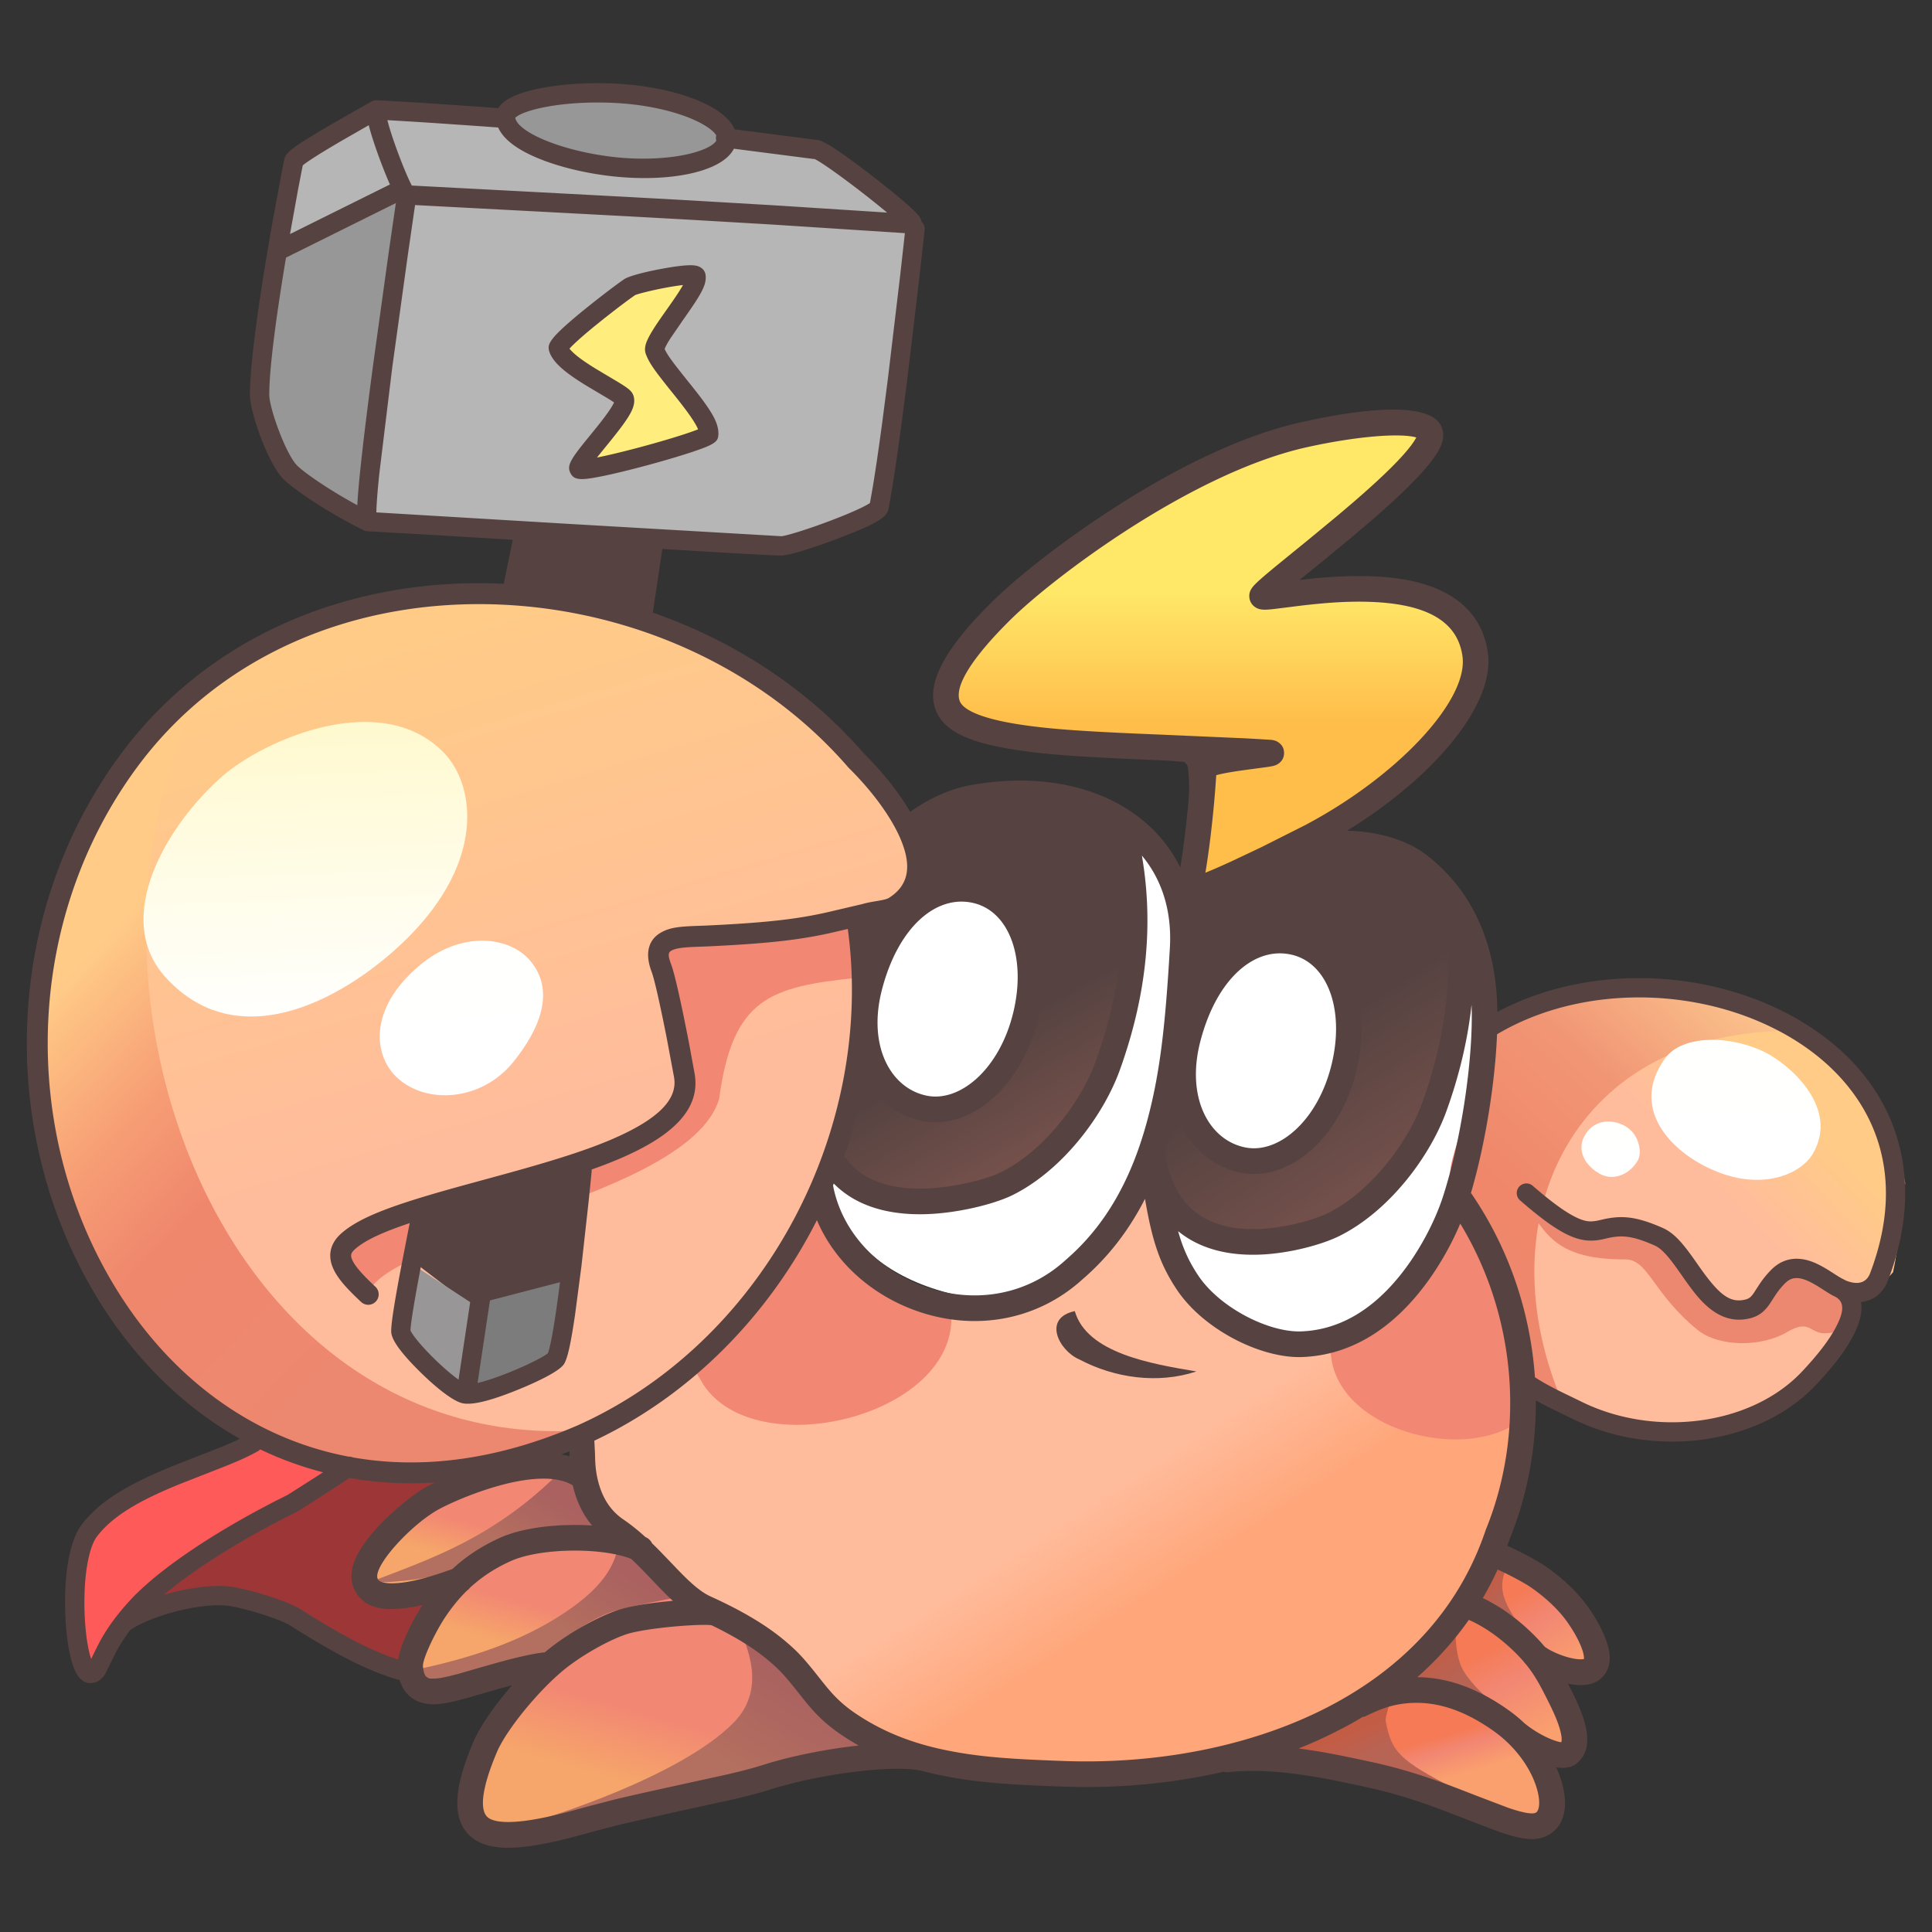 <svg xmlns="http://www.w3.org/2000/svg" viewBox="0 0 720 720" xmlns:v="https://vecta.io/nano"><rect x="0" y="0" width="720" height="720" fill="#333333" stroke="none"/><defs><linearGradient x1="12.538%" y1="33.472%" x2="55.335%" y2="77.329%" id="A"><stop stop-color="#ffbc9c" offset="0%"/><stop stop-color="#ffbc9c" offset="74.5%"/><stop stop-color="#ffa67a" offset="100%"/></linearGradient><linearGradient x1="50%" y1="36.897%" x2="34.953%" y2="68.15%" id="B"><stop stop-color="#f28773" offset="0%"/><stop stop-color="#f28773" offset="28%"/><stop stop-color="#f6a66a" offset="100%"/></linearGradient><linearGradient x1="50%" y1="36.714%" x2="34.064%" y2="68.287%" id="C"><stop stop-color="#f28773" offset="0%"/><stop stop-color="#f28773" offset="28%"/><stop stop-color="#f6a66a" offset="100%"/></linearGradient><linearGradient x1="50%" y1="34.835%" x2="32.553%" y2="70.651%" id="D"><stop stop-color="#f28773" offset="0%"/><stop stop-color="#f28773" offset="28%"/><stop stop-color="#f6a66a" offset="100%"/></linearGradient><linearGradient x1="50.001%" y1="43.102%" x2="64.449%" y2="65.834%" id="E"><stop stop-color="#f57a55" offset="0%"/><stop stop-color="#f28773" offset="39%"/><stop stop-color="#fa9f6e" offset="100%"/></linearGradient><linearGradient x1="49.998%" y1="31.061%" x2="83.938%" y2="86.223%" id="F"><stop stop-color="#f57a55" offset="0%"/><stop stop-color="#f28773" offset="39%"/><stop stop-color="#fa9f6e" offset="100%"/></linearGradient><linearGradient x1="50.001%" y1="25.705%" x2="91.897%" y2="92.675%" id="G"><stop stop-color="#f57a55" offset="0%"/><stop stop-color="#f28773" offset="39%"/><stop stop-color="#fa9f6e" offset="100%"/></linearGradient><linearGradient x1="50%" y1="0%" x2="50%" y2="100%" id="H"><stop stop-color="#ffe768" offset="0%"/><stop stop-color="#ffe768" offset="36.5%"/><stop stop-color="#ffbd4a" offset="65%"/></linearGradient><linearGradient x1="49.999%" y1="-0%" x2="92.179%" y2="89.414%" id="I"><stop stop-color="#564341" offset="0%"/><stop stop-color="#564341" offset="53%"/><stop stop-color="#845750" offset="100%"/></linearGradient><linearGradient x1="50%" y1="7.71231406e-05%" x2="92.991%" y2="90.272%" id="J"><stop stop-color="#564341" offset="0%"/><stop stop-color="#564341" offset="53%"/><stop stop-color="#845750" offset="100%"/></linearGradient><linearGradient x1="36.962%" y1="20.925%" x2="70.772%" y2="56.752%" id="K"><stop stop-color="#c35c45" offset="0%"/><stop stop-color="#b76455" offset="100%"/></linearGradient><linearGradient x1="23.854%" y1="25.57%" x2="64.122%" y2="75.941%" id="L"><stop stop-color="#c35c45" offset="0%"/><stop stop-color="#b76455" offset="100%"/></linearGradient><linearGradient x1="100%" y1="44.501%" x2="64.308%" y2="77.554%" id="M"><stop stop-color="#aa6160" offset="0%"/><stop stop-color="#b36f5f" offset="100%"/></linearGradient><linearGradient x1="23.845%" y1="42.201%" x2="42.026%" y2="63.459%" id="N"><stop stop-color="#c35c45" offset="0%"/><stop stop-color="#b76455" offset="100%"/></linearGradient><linearGradient x1="100%" y1="44.934%" x2="66.806%" y2="76.126%" id="O"><stop stop-color="#aa6160" offset="0%"/><stop stop-color="#b36f5f" offset="100%"/></linearGradient><linearGradient x1="100%" y1="45.606%" x2="68.278%" y2="73.043%" id="P"><stop stop-color="#aa6160" offset="0%"/><stop stop-color="#b36f5f" offset="100%"/></linearGradient><linearGradient x1="82.693%" y1="18.347%" x2="16.221%" y2="85.741%" id="Q"><stop stop-color="#ffcb87" offset="0%"/><stop stop-color="#ffcb87" offset="10.5%"/><stop stop-color="#ffbc9c" offset="37%"/></linearGradient><linearGradient x1="84.029%" y1="-0.002%" x2="11.495%" y2="94.854%" id="R"><stop stop-color="#fbc38c" offset="0%"/><stop stop-color="#f19675" offset="33.333%"/><stop stop-color="#f0876a" offset="66.667%"/><stop stop-color="#ed8870" offset="100%"/></linearGradient><linearGradient x1="49.998%" y1="0.001%" x2="49.998%" y2="99.994%" id="S"><stop stop-color="#fffffe" offset="0%"/><stop stop-color="#fff" offset="100%"/></linearGradient><linearGradient x1="49.998%" y1="-0.001%" x2="49.998%" y2="100.001%" id="T"><stop stop-color="#fffffe" offset="0%"/><stop stop-color="#fff" offset="100%"/></linearGradient><linearGradient x1="23.305%" y1="0.902%" x2="51.677%" y2="99.812%" id="U"><stop stop-color="#ffcb87" offset="0%"/><stop stop-color="#ffcb87" offset="19.5%"/><stop stop-color="#ffbc9c" offset="66.667%"/></linearGradient><linearGradient x1="24.853%" y1="22.651%" x2="65.363%" y2="79.345%" id="V"><stop stop-color="#ffcb87" offset="0%"/><stop stop-color="#f79e75" offset="29%"/><stop stop-color="#ef876d" offset="52%"/><stop stop-color="#ed8870" offset="100%"/></linearGradient><linearGradient x1="48.421%" y1="5.66%" x2="51.67%" y2="94.427%" id="W"><stop stop-color="#fffffe" offset="0%"/><stop stop-color="#fff" offset="100%"/></linearGradient><linearGradient x1="48.442%" y1="9.207%" x2="51.59%" y2="90.837%" id="X"><stop stop-color="#fff9ce" offset="0%"/><stop stop-color="#fff" offset="100%"/></linearGradient></defs><g transform="translate(10 31)"><path d="M82.049 507.609c-12.596 5.512-37.832 17.2-49.971 23.42l-9.979 11.375c-3.766 10.413-3.124 26.739-4.708 37.749l4.593 10.064 5.963-2.268s2.418-9.255 17.839-24.817l14.08-12.089 57.525-33.448-35.342-9.986z" fill="#ff5a5a"/><path d="M117.049 515.571c-21.294 18.074-49.722 27.537-69.72 47.244l-4.937 7.239c34.555-21.479 69.996 13.317 101.37 22.795 7.525 2.272.738-1.947 0-7.158-.301-2.12 1.101-5.781 4.205-10.978l.093-7.853-21.581-5.612 3.765-19.678 10.932-7.915c2.19-3.714 12.828-9.343 15.347-12.919l-23.195-5.517-16.278.353z" fill="#9d3737"/><path d="M557.609 511.71v-25.622l-1.157-19.923-4.742-18.913-4.537-12.76-6.926-11.508-5.53-10.155-5.187 12.704-9.414 15.635-7.343 9.207-9.454 7.61-17.635 9.636h-16.746l-16.003-7.559-14.185-7.91-10.194-12.996-3.102-9.908-5.671-33.593-2.42 6.967-8.711 16.266-10.267 14.59-14.131 12.578-11.368 6.097-15.375 4.16-11.337-.452-31.333-13.97-15.403-18.905-5.156-10.155-12.623 25.442-14.453 18.04-22.512 23.724-22.166 14.124-19.267 14.458c.824 8.415 3.456 14.38 7.897 17.891 11.295 8.932 18.574 24.409 29.051 32.148 13.382 9.883 25.792 14.579 37.852 22.144 11.38 7.138 14.059 20.314 24.031 25.835 37.348 20.684 71.979 23.261 80.878 21.894 10.599 2.057 25.012-.418 35.696-.312 7.408-1.642 25.071-3.281 34.269-7.158 14.579-6.144 37.927-14.38 51.912-23.471 16.58-10.781 27.311-26.817 31.356-31.609s8.032-14.043 10.971-19.281c3.358-6.563 5.041-13.221 7.377-20.19l3.059-14.798z" fill="url(#A)"/><path d="M252.209 485.118c19.608 29.453 92.356 12.058 92.356-24.835 0 0-20.705-4.564-29.634-13.341l-20-24.116c-11.005 21.539-42.722 46.183-46.018 56.865 0 0 2.119 3.349 3.296 5.427zm233.69-15c-1.382 29.86 45.638 43.805 68.205 29.92 1.301-28.049-2.253-57.884-19.396-80.472-5.544 6.266-6.092 19.779-20.409 32.729-13.746 12.434-28.399 17.824-28.399 17.824z" fill="#f28773"/><path d="M390.542 457.609c4.503 15.646 28.442 19.665 45.328 22.486-14.327 4.767-30.576 2.476-43.724-4.523-7.399-3.161-13.823-15.335-1.604-17.963z" fill="#564341"/><path d="M201.255 517.844c-3.32-5.484-50.156 3.518-71.59 29.645-10.393 11.096 4.124 16.872 14.697 15.3 31.312-8.001 26.984-26.961 73.004-21.8.552.082-8.056-9.813-16.111-23.145z" fill="url(#B)"/><path d="M223.889 546.45c-21.624-8.049-54.982.507-71.955 22.612-5.993 7.803-15.235 30.875-4.855 28.608 26.179-5.711 45.045-5.627 48.39-8.661 12.238-11.13 20.881-19.096 52.357-20.241-3.764-4.957-15.906-19.335-23.937-22.319z" fill="url(#C)"/><path d="M265.362 574.784c-22.658-8.446-46.549-3.805-64.671 12.643-39.547 35.92-34.137 57.944-34.137 57.944l4.105 7.066c10.82 4.247 57.466-9.128 70.369-12.837 24.585-7.066 50.883-9.632 75.276-17.383 0 .011-43.341-41.964-50.942-47.433z" fill="url(#D)"/><path d="M461.957 622.462c31.258 2.429 61.645 12.189 90.815 22.993l7.223 2.371 5.886-1.056c8.145-12.79-4.728-26.001-12.929-35.361-7.679-7.844-20.502-11.389-31.141-13.421-22.256-2.021-40.846 15.323-59.854 24.474z" fill="url(#E)"/><path d="M505.435 600.381c18.877-5.61 39.711.816 53.515 16.295 0 0 10.76 6.665 13.829 4.701 2.917-1.858-.526-14.857-2.134-17.913-9.643-18.344-17.295-29.592-36.234-34.985-9.44 10.502-18.517 22.265-28.976 31.903z" fill="url(#F)"/><path d="M538.298 567.791c26.69 8.406 19.337 17.848 43.723 23.501 1.529.35 1.675-6.494 1.675-8.044 0-7.398-20.576-24.633-31.762-31.85-4.537-2.922-15.712 15.744-13.636 16.394z" fill="url(#G)"/><path d="M438.23 265.107c1.369 8.725-1.383 33.806-1.383 33.806 74.519-19.337 176.2-128.413 25.757-107.426 15.861-22.755 48.242-35.006 60.4-61.132l-.661-3.181c-67.411 3.157-134.955 37.57-176.646 90.392l-3.305 9.674 4.485 11.158c30.7 9.283 64.055 6.612 95.971 9.116 0 0-5.496 15.004-4.618 17.592z" fill="url(#H)"/><path d="M423.919 385.739c-13.036 43.83 35.284 53.458 68.127 37.425 73.76-58.766 54.035-195.788-56.332-114.201-6.226 10.032-4.667 36.778-4.915 38.077l-6.88 38.699z" fill="url(#I)"/><path d="M298.692 395.1c2.821 20.478 42.235 24.616 62.789 15.612 48.07-16.062 62.537-109.468 43.369-137.29-1.746-2.54-25.683-5.987-35.442-6.929-27.215-2.635-59.536 22.718-73.525 58.58-3.683 9.446 1.423 21.48 2.391 31.245 1.339 13.573-.946 28.922.418 38.782z" fill="url(#J)"/><path d="M297.826 402.523s73.499 50.349 109.664-45.089c9.235-24.375 5.075-60.756 5.388-76.999 32.005 15.296 7.911 102.391 5.628 112.846-8.021 36.76-44.584 65.547-75.184 57.55-46.038-12.02-45.496-48.307-45.496-48.307zm125 17.743l6.337 2.37c19.78 14.911 48.216 9.654 67.543-3.461 28.093-22.932 30.676-53.756 41.441-85.48l1.954 2.145c4.322 32.775-3.525 66.379-15.1 96.953-25.591 51.516-93.244 47.18-102.175-12.527zm13.666-72.508c-4.88 11.424-6.609 25.861-3.173 37.89 8.197 18.673 30.716 20.275 43.791 5.528 37.506-39.644-7.487-106.682-40.617-43.418zm-62.992-.966c7.04-81.65-78.595-37.203-56.936 21.662 18.556 29.673 50.395 2.88 56.936-21.662z" fill="#fff"/><path d="M549.989 561.905c.777 5.025 4.359 9.834 4.359 9.834l-7.753-5.161-5.291-2.45 6.82-10.868 2.793 1.35s-1.554 3.222-.929 7.294z" fill="url(#K)"/><path d="M534.43 589.712c2.121 5.232 9.048 11.375 9.048 11.375l-17.44-5.471-8.647-.874 15.093-17.568c-.011.025-.239 7.124 1.946 12.538z" fill="url(#L)"/><path d="M192.391 646.739s50.552-15.164 70.897-35.633c13.909-13.992 2.511-31.626 4.724-30.631 13.743 6.211 17.977 15.417 26.152 25.424 3.748 4.586 19.966 15.31 19.966 15.31s-27.058 3.783-38.206 7.253c-19.905 6.191-83.533 18.277-83.533 18.277z" fill="url(#M)"/><path d="M506.386 610.271c2.153 11.514 4.898 14.661 26.192 25.576.747.382-12.547-4.141-33.141-9.337-6.96-1.748-27.698-5.159-27.698-5.159s14.998-6.007 18.857-8.555c4.746-3.124 17.126-8.449 17.126-8.449s-1.539 4.81-1.336 5.923z" fill="url(#N)"/><path d="M192.237 585.28c-2.491.771-11.469 1.702-20.207 4.433-3.97 1.245-10.062 2.984-14.533 4.215-2.05.556-7.689 1.222-9.549-.289-.572-.471-1.693-2.669-.977-2.828 24.344-5.278 39.187-11.995 50.023-18.617 18.562-11.356 21.912-20.296 23.438-26.928.644-2.816 7.392 3.599 9.74 6.064l12.22 12.916s-17.584 3.381-22.973 4.963c-12.041 3.506-23.736 14.993-27.182 16.07z" fill="url(#O)"/><path d="M128.378 558.419c22.571-8.655 44.963-16.176 69.024-39.569 1.597-1.553 6.245 2.168 6.924 3.718 3.23 7.475 9.152 15.7 5.267 15.295-23.787-2.527-38.421 7.137-49.003 15.028-7.615 5.666-34.31 6.324-32.212 5.527z" fill="url(#P)"/><path d="M554.879 456.995c1.269 7.002 1.269 26.8 3.872 28.289 45.243 25.889 111.614 23.592 123.936-34.321l6.73-.999 6.063-6.833c1.796-7.972 3.824-25.104 4.522-33.33l-3.653-16.142-7.001-14.463-18.026-20.689-20.068-11.676-21.281-6.384-25.559-2.404-19.886 1.577-22.836 5.625c-3.645 2.121-14 8.051-16.916 11.098-1.193 6.646-3.911 20.052-5.516 26.551-.717 4.471-.717 13.989-2.866 18.811l-.521 9.769 2.754 11.575c6.15 12.198 13.313 20.083 16.255 33.945z" fill="url(#Q)"/><path d="M573.071 493.478c-31.387-71.063 4.622-141.388 85.624-140.254-18.774-12.234-34.32-13.99-56.081-15.181l-11.039 1.646-7.954-.642c-13.377 3.76-30.833 7.573-40.97 17.823-.433 6.239-3.813 20.306-5.487 26.438-1.68 4.601-6.87 18.141-6.726 22.993l8.033 18.721c5.701 10.956 8.631 15.285 11.32 27.561l5.057 18.856 2.492 13.385c.006.008 15.731 8.651 15.731 8.651z" fill="url(#R)"/><path d="M600.408 401.352c1.593-2.879.461-9.396-4.239-12.376-5.32-3.374-12.869-2.842-16.026 4.058-2.452 5.358 1.087 10.74 6.214 13.492 5.146 2.761 11.217-.046 14.051-5.174z" fill="url(#S)"/><path d="M665.548 399.03c-4.276 7.208-16.931 12.701-32.391 7.794-17.95-5.703-37.196-23.478-22.533-43.515 6.446-8.814 24.418-8.507 37.126-2.165 9.307 4.646 27.92 20.796 17.798 37.886z" fill="url(#T)"/><path d="M557.609 415.217c8.089 14.411 12.896 23.137 38.198 23.137 8.46 0 10.264 12.813 26.796 26.238 8.084 6.567 23.993 6.396 33.353.861 5.572-3.297 7.595-1.996 9.304-1.038 3.909 2.19 4.658 1.379 9.792 1.038 0 0 6.134-8.411 3.743-14.286-7.416-4.726-13.732-8.591-22.932-8.35l-5.373 4.975-4.068 6.257-4.882 3.048-7.323-.64c-6.271-5.249-13.911-13.611-18.218-20.546-10.988-10.961-22.146-8.502-36.111-6.742-6.653-4.084-15.255-10.438-22.278-13.954z" fill="#ed8870"/><path d="M181.425 512.285c67.58-19.3 112.736-77.148 126.211-145.221l.143-13.569 2.523-10.262c-1.473-9.677-.694-24.183-1.448-33.837l7.835-3.287 6.712-1.441 5.514-3.842c3.232-8.432 2.792-7.892 2.156-16.744-54.136-108.848-228.882-132.727-297.267-26.216-71.084 100.713-7.834 275.912 128.72 259.542 0 .008 18.9-5.123 18.9-5.123z" fill="url(#U)"/><path d="M126.828 452.174c4.191-22.049 119.538-35.992 131.14-73.481 5.076-37.758 18.853-41.937 51.654-45.331l.16-19-5.132-4.58c-12.124 3.4-25.813 6.567-38.278 8.103-7.717.261-19.599.406-27.08 2.281l-2.719 11.048c3.71 7.657 7.534 35.255 7.534 35.255-.373 3.834-1.55 11.659-2.513 15.367-35.061 27.071-83.425 28.91-121.993 49.877l-2.21 6.631 9.437 13.829z" fill="#f28773"/><path d="M210.87 501.784C72.379 513.926 7.396 335.163 66.067 223.913c0 0-20.59 16.034-23.067 19.826C15.417 285.835.606 317.363 5.163 374.432l7.689 39.672 13.138 26.816c21.859 55.114 89.743 90.24 147.752 73.256l14.111-2.692 23.016-9.7z" fill="url(#V)"/><path d="M187.681 327.135c8.957 10.791 4.189 24.459-6.321 37.557-11.811 14.721-32.604 16.148-43.573 5.724-8.363-7.95-10.754-25.059 8.169-41.297 15.994-13.724 34.175-11.084 41.725-1.983z" fill="url(#W)"/><path d="M155.381 249.484c11.575 11.907 15.685 39.966-13.423 69.002-21.139 21.086-62.068 45.58-90.162 14.825-20.429-22.36.742-57.143 20.867-74.859 15.564-13.706 59.287-33.066 82.718-8.968z" fill="url(#X)"/><path fill="#564341" d="M143.478 438.717l24.708 18.892 33.582-8.18 4.753-43.994-59.554 17.152z"/><path fill="#7d7c7d" d="M169.356 454.475l-6.313 33.568 35.043-13.558 5.175-28.833z"/><path fill="#989697" d="M168.478 456.405l-24.717-16.187-4.631 25.481 23.19 23.432z"/><path fill="#564341" d="M185.066 167.391l-4.631 22.64L227.995 200l5.7-29.214z"/><path fill="#b6b6b6" d="M127.174 162.266l153.961 8.386 34.387-13.125 14.913-103.462L295.432 25.1l-32.095-3.62-8.433 7.06-12.177 3.548-12.733-.323-11.362.057-10.035-1.548-8.325-1.771-6.911-2.143-5.526-3.534-5.814-3.699-3.08-5.699-48.737-3.648 10.02 31.216z"/><path fill="#ffed7e" d="M224.383 74.995l-25.47 22.301 23.783 19.11-15.519 25.985 46.084-12.019-18.405-26.846-3.126-6.404 15.596-23.119-8.356-2.265z"/><path fill="#b6b6b6" d="M128.63 8.696L99.837 26.702 94.565 60.87l43.478-22.126z"/><path d="M140.217 42.391l-15.072 120.652-27.894-18.44-11.383-21.995 6.733-58.541zm38.044-29.225l9.389 10.015 25.946 8.036 25.19.305c7.998-2.27 15.246-2.674 21.046-8.908l1.038-4.887C248.65 6.591 228.85 6.308 213.135 5.435L187.83 6.946l-9.569 6.22z" fill="#979797"/><path d="M222.774.387c20.163 1.589 37.444 8.28 40.996 16.809l31.125 4.01c.359.046.698.144 1.012.285 3.429 1.321 11.244 6.89 21.041 14.546 4.635 3.623 8.799 7.044 11.619 9.564 1.581 1.413 2.742 2.541 3.477 3.403.622.728 1.021 1.322 1.265 2.122a4.42 4.42 0 0 1 .123.512 3.6 3.6 0 0 1 1.155 3.048l-.034.324-.104.94-.39 3.564-1.419 12.715-4.584 38.59-2.139 16.537c-1.865 13.899-3.499 24.619-4.848 31.478-.662 3.401-6.421 6.158-18.954 10.913l-.847.32-.564.21c-8.874 3.311-16.857 5.753-19.504 5.753-2.993 0-14.313-.625-44.374-2.448l-3.537 23.726c30.5 10.602 58.005 28.591 78.771 52.618l-.093-.109.583.579c6.368 6.374 12.354 13.796 16.638 21.141 7.293-5.124 14.959-8.592 22.72-9.975 35.677-6.362 65.766 5.921 77.94 30.749.945-5.671 1.848-12.631 2.582-19.736l.081-.791.081-.792.079-.793.165-1.747c.437-4.658.437-8.869-.171-13.553-.062-.474-.488-1.136-1.279-1.987a57.56 57.56 0 0 1-2.885-.192l-.264-.024c-1.2-.108-2.437-.225-4.61-.313l-.777-.031c-25.468-1.031-38.655-1.811-49.938-3.285l-.822-.109-.409-.055-.813-.113-2.016-.294c-17.031-2.571-26.937-6.745-30.061-14.689-2.667-6.758-.109-14.521 5.947-23.296 3.92-5.678 8.639-10.928 14.746-16.989 9.94-9.876 28.098-24.027 46.988-36.072 24.001-15.306 47.518-26.391 68.087-31.028 26.55-5.989 48.283-7.153 52.45 1.203 2.395 4.803-.398 9.948-6.906 17.246-4.5 5.051-10.955 11.13-19.305 18.347l-6.045 5.149-11.58 9.561-4.024 3.274-.272.221-.275.222-.137.112-.729.593-3.314 2.697-.123.099.788-.091c8.933-1.023 16.68-1.521 24.234-1.353l1.029.027c11.073.337 20.435 2.164 27.82 5.939 9.197 4.7 14.945 12.292 16.333 22.765 2.582 19.504-20.491 46.455-52.475 66.141 11.258.271 22.204 3.26 29.89 9.281 6.141 4.812 11.098 10.373 14.981 16.565.182.244.345.505.479.78 2.31 3.805 4.223 7.839 5.762 12.079 3.174 8.734 4.584 17.66 4.854 27.065l.039 1.773c32.281-17.244 75.459-16.622 108.427.811 37.564 19.859 53.451 56.472 37.18 99.151-1.926 5.059-5.67 7.671-10.086 8.151.07.438.118.884.143 1.341.182 3.46-.965 7.259-3.166 11.422-3.124 5.909-7.983 11.986-13.846 18.184-21.296 22.522-60.64 27.371-90.443 12.679l-2.795-1.361-.404-.196-.241-.115-.241-.118-.238-.115-2.961-1.431c-2.675-1.305-4.963-2.478-7.01-3.622.129 17.309-2.972 34.486-9.239 50.389l-.435 1.089-.283.833-.665 1.874c4.122 1.784 10.787 5.275 13.98 7.452 5.824 3.967 11.527 9.13 15.536 14.559 2.364 3.201 4.814 7.233 6.446 11.004 2.672 6.173 3.216 11.389-.042 15.345-2.916 3.544-7.624 4.178-13.299 3.013 3.222 6.299 4.87 9.983 6.042 13.953 2.052 6.956 1.511 12.573-3.23 16.069-1.78 1.308-4.307 1.613-7.214 1.156 4.943 10.844 4.663 21.476-3.401 25.479-4.326 2.158-9.48 1.442-17.695-1.4-1.509-.522-5.487-2.051-9.822-3.726l-.443-.171-.889-.345-1.612-.623-.236-.093-.471-.18-10.119-3.872c-9.174-3.342-17.552-5.867-26.214-7.73l-5.12-1.103-5.835-1.206c-9.488-1.888-17.676-3.084-25.448-3.524-5.375-.303-10.313-.216-14.785.3-.662.079-1.309.014-1.909-.163-18.966 4.377-39.134 6.251-59.339 5.558-20.788-.715-31.945-1.563-43.747-3.788-3.202-.603-6.298-1.299-9.303-2.099a5.25 5.25 0 0 1-.46-.079c-10.495-2.323-38.195 1.364-55.776 6.95-3.887 1.237-8.507 2.455-14.327 3.81l-20.136 4.408-1.111.244-.318.07-1.591.351-.636.14-.653.146-17.499 3.99-8.836 2.29-3.775 1.038-4.213 1.134c-3.83 1.004-7.195 1.804-10.42 2.452-12.721 2.55-21.8 2.489-27.567-1.818-4.685-3.499-6.366-9.11-5.667-16.139.546-5.491 2.534-12.009 5.825-19.756 2.492-5.853 7.966-13.656 14.161-20.833l.262-.303-.258.067-3.65.99-5.722 1.636-.908.264-.363.107-6.641 1.919-.118.031a.7.7 0 0 0-.057.017l-.447.112-.158.042-.484.123-.998.255-.568.143-.786.191c-5.441 1.305-9.17 1.636-12.745.533-3.973-1.226-6.689-4.113-8.01-8.415a33.96 33.96 0 0 1-3.789-1.083c-10.929-3.754-21.001-9.158-36.972-19.178-4.287-2.688-17.977-6.742-23.221-7.376-10.21-1.243-28.613 3.704-36.41 9.066-1.993 2.643-3.635 5.202-5.038 7.766-.192.351-.431.816-.7 1.35l-.206.412-.778 1.58-.231.474-.231.477-2.117 4.228c-1.278 2.073-2.902 3.328-5.223 3.448-2.428.126-4.184-1.302-5.468-3.521-.845-1.462-1.549-3.403-2.146-5.783-1.093-4.352-1.817-10.193-2.048-16.403-.536-14.383 1.461-27.326 6.177-33.423 6.715-8.681 17.109-14.902 33.484-21.582l18.763-7.379c2.564-1.052 4.747-2.012 6.642-2.932-21.465-12.079-39.756-30.3-53.471-53.021-36.652-60.723-35.015-141.855 8.505-201.357 31.237-42.71 81.717-65.357 137.2-64.457a195.6 195.6 0 0 1 6.09.194l3.356-16.394-32.747-1.979-1.063-.063-20.331-1.139a3.71 3.71 0 0 1-1.826-.579c-12.066-5.947-25.39-14.741-29.502-18.866-5.585-5.588-12.459-24.579-12.459-31.446 0-10.407 2.577-30.075 6.785-54.995l.528-3.098.154-.894.077-.448.156-.897.314-1.797.158-.898.158-.896.059-.335.119-.67 3.658-19.701.071-.355.622-2.931.04-.158c.018-.07.034-.127.048-.169.765-2.418 4.609-4.957 15.434-11.354l1.536-.904 10.623-6.094 3.499-1.96.982-.546.351-.194a3.58 3.58 0 0 1 2.005-.438l.035-.001a4.27 4.27 0 0 1 .246-.001l.077.003.048.002 14.172.83 6.57.423 18.117 1.245 5.676.41.223.016c.944-1.542 2.572-2.832 4.687-3.922 2.721-1.402 6.469-2.568 10.981-3.463 9.02-1.788 20.511-2.382 31.41-1.525zm17.551 574.855l-.447.042-.224.022-.499.051-.25.025-.5.053-1.253.137-1.002.118c-4.002.477-7.92 1.1-10.968 1.849-6.008 1.479-16.968 7.393-24.217 13.1-9.374 7.376-22.058 22.578-25.767 31.29-5.784 13.611-6.614 21.964-3.235 24.486 2.789 2.085 9.871 2.13 19.974.104 3.018-.603 6.211-1.364 9.874-2.323l4.114-1.108 3.776-1.038 9.069-2.351c3.654-.901 10.323-2.405 17.3-3.948l1.104-.244 1.106-.244.553-.123 1.106-.241 2.375-.522.589-.129 17.933-3.925c5.595-1.302 9.991-2.461 13.599-3.608 10.3-3.274 23.574-5.915 35.563-7.211-2.31-1.302-4.57-2.705-6.791-4.22a58.78 58.78 0 0 1-4.646-3.507c-3.754-3.142-6.289-5.954-10.268-10.996-3.869-4.902-5.984-7.461-8.395-9.812l-.244-.233-.244-.236c-.902-.856-1.862-1.7-2.981-2.646-5.23-4.411-11.998-8.687-21.158-13.131l.042.011c-1.204-.379-7.781-.18-14.991.508zm276.222 28.378c-6.427.238-11.103 1.768-17.395 4.84-.44.216-.9.356-1.36.429a155.76 155.76 0 0 1-11.008 6.01l-.973.48a169.69 169.69 0 0 1-11.861 5.23c5.033.648 10.307 1.546 16.013 2.682l5.961 1.232 2.12.455.538.118 2.448.527.028.006c9.135 1.964 17.92 4.613 27.478 8.095 2.041.744 6.306 2.391 10.68 4.085l1.576.609.656.255.437.168 10.097 3.841c5.829 2.017 9.118 2.472 10.318 1.874 1.461-.727 1.994-4.537.05-10.241-1.865-5.466-5.507-11.08-10.374-15.788l.05.042-.09-.076c-.118-.104-.233-.213-.336-.325a45.2 45.2 0 0 0-4.61-3.813c-10.975-7.898-21.046-11.08-30.445-10.735zm-99.839-187.837c-5.866 11.479-13.363 21.316-22.807 29.562l-.488.421-.437.398c-17.544 15.637-41.369 19.074-63.054 10.757l-.662-.258c-15.977-6.316-28.569-18.221-34.813-32.923-18.006 35.409-46.818 65.092-82.958 82.165l.263 5.045c.03 4.088.371 7.407 1.446 11.139 1.601 5.555 4.508 10.031 9.079 13.145 2.815 1.919 5.463 4.043 8.239 6.568l.234.109c1.026.483 1.8 1.285 2.259 2.233a158.1 158.1 0 0 1 2.947 2.926l2.582 2.677.233.241.193.202.193.202.192.199 2.681 2.803.018.02-.019-.02.413.429c2.057 2.13 3.604 3.656 5.096 5.006 2.709 2.449 5.037 4.102 7.241 5.101 12.218 5.547 21.051 10.912 27.813 16.613 5.016 4.231 7.271 6.793 13.204 14.312 3.606 4.568 5.765 6.958 8.902 9.587 1.203 1.007 2.49 1.981 3.892 2.938 10.534 7.18 22.134 11.65 36.05 14.276 11.185 2.107 21.983 2.926 42.305 3.628 33.745 1.156 67.316-5.151 94.677-18.501 30.383-14.823 51.97-37.581 62.053-67.594l.048-.14.056-.135c14.538-35.83 11.642-78.947-9.587-113.918-3.603 8.563-8.936 17.904-15.433 25.855-11.81 14.455-26.334 23.229-43.466 23.872-15.29.572-36.773-10.193-46.705-25.084-6.185-9.29-9.132-17.677-11.88-33.858zM537.382 572.68l-.188.269c-5.44 7.699-11.799 14.736-18.999 21.086 10.96.065 22.44 3.967 34.376 12.559a53.09 53.09 0 0 1 5.541 4.602c3.042 2.494 6.766 4.694 10.074 6.018 1.478.592 2.765.96 3.687 1.083l-.039-.006.014-.034c.261-.777.191-2.298-.513-4.792l-.101-.348c-1.04-3.521-2.717-7.158-6.242-13.967-2.024-3.925-3.939-7.026-6.424-10.05-.331-.337-.62-.676-.858-1.013-1.368-1.577-2.913-3.157-4.73-4.848-4.809-4.464-10.265-8.252-15.598-10.558zm-356.99-21.93c-6.111 2.747-11.056 6.08-15.232 9.941-.308.41-.684.772-1.118 1.066-3.002 2.94-5.598 6.167-7.952 9.66-1.078 1.594-2.229 3.535-3.325 5.564l-.435.814-.1.191-.198.379-.196.379c-2.434 4.756-4.37 9.576-4.207 11.265.29 3.013.962 3.979 2.112 4.335 1.44.443 3.844.23 7.701-.696l2.204-.55 1.098-.283c.332-.084 2.829-.814 5.698-1.647l.32-.093.647-.188.332-.095.333-.098.333-.095.719-.208 5.241-1.498 4.287-1.156c6.04-1.58 10.842-2.604 14.389-2.96.682-.581 1.354-1.131 2.014-1.653 8.236-6.484 20.364-13.027 27.842-14.868 4.954-1.218 11.622-2.13 17.875-2.654-1.674-1.535-3.387-3.241-5.638-5.581l.018.02-2.52-2.637-.183-.191-.278-.289-.38-.398-2.657-2.752c-1.366-1.392-2.656-2.66-3.898-3.827-11.31-4.416-34.041-4.043-44.847.805zm-60.211-30.942l-.04.028c-1.848 1.277-4.579 3.072-8.072 5.325l-.437.281-7.459 4.759-2.457 1.552-.689.432-.245.154-.156.098-.165.081c-18.8 9.265-37.205 20.552-49.313 30.78 8.532-2.483 17.889-3.841 24.653-3.016 6.202.749 20.861 5.09 26.175 8.423 15.536 9.745 25.218 14.941 35.487 18.468l.874.314c1.038-5.808 5.073-14.116 9.135-20.367-.971.227-1.927.429-2.868.606-10.24 1.944-17.819 1.091-21.692-4.809-4.55-6.925-.81-15.379 7.71-24.671 5.835-6.366 14.07-12.966 19.014-15.539a88.54 88.54 0 0 1 2.392-1.201c-10.897.693-21.535.115-31.846-1.698zm427.934 34.124l-.174.387c-1.621 3.516-3.401 6.928-5.336 10.23 5.939 2.792 11.737 6.911 16.877 11.683 2.383 2.214 4.38 4.296 6.141 6.397a4.6 4.6 0 0 0 .269.21 16.2 16.2 0 0 0 1.867 1.153c1.677.903 3.74 1.765 5.768 2.388 2.128.654 4.077 1.002 5.529.993.608-.003 1.068-.07 1.346-.163l-.109.031.003-.039c.008-.137.011-.365-.017-.704l-.017-.177c-.121-1.148-.575-2.668-1.335-4.422-1.307-3.022-3.398-6.465-5.361-9.124-3.303-4.47-8.229-8.931-13.229-12.334-2.636-1.796-8.715-4.972-12.222-6.509zM86.968 509.146l-.042.042a3.53 3.53 0 0 1-.831.643c-2.842 1.605-6.227 3.173-10.602 4.969-1.38.567-4.952 1.961-8.67 3.412l-.406.16-.773.3-8.93 3.513c-15.279 6.234-24.788 11.925-30.51 19.324-3.362 4.346-5.153 15.957-4.676 28.745.214 5.743.878 11.1 1.837 14.918.174.696.355 1.324.538 1.88l.067.202.068-.14 1.345-2.775.205-.421 1.587-3.114c2.745-5.017 6.293-9.994 11.256-15.379 11.523-12.494 34.425-27.258 58.132-39.009l.66-.328-.11.053.022-.011.066-.042.684-.429 2.443-1.543 7.412-4.728.433-.278 2.201-1.425c-3.563-.917-7.082-1.989-10.553-3.21-4.385-1.546-8.672-3.325-12.851-5.328zm90.024 13.243c-8.371 2.219-17.266 5.836-22.941 8.796-10.543 5.491-25.922 22.267-23.153 26.481.951 1.448 5.255 1.93 11.926.665 2.622-.497 5.441-1.221 8.405-2.127a130.64 130.64 0 0 0 5.386-1.782l2.01-.721c4.885-4.531 10.685-8.451 17.855-11.675 8.446-3.788 21.935-5.334 34.171-4.517-3.082-3.656-5.253-7.974-6.636-12.772a47.43 47.43 0 0 1-.579-2.205c-.023-.014-.047-.025-.07-.042-5.463-3.3-14.788-3.173-26.375-.101zM40.718 255.431C-.902 312.333-2.47 390.065 32.594 448.156c16.983 28.137 41.243 48.908 69.808 58.967a119.95 119.95 0 0 0 17.549 4.725c.514-.02 1.029.076 1.506.275 25.761 4.545 53.798.892 83.011-11.591l1.075-.466 2.068-.948c67.421-31.526 108.486-109.19 98.338-183.934l-4.921 1.156c-12.96 3.044-25.786 4.332-47.041 5.345l-1.582.065-.781.028-.467.014-.255.008c-6.234.208-8.853.519-10.574 1.411-1.295.671-1.551 1.672-.211 5.185 1.292 3.392 3.73 14.464 5.947 25.721l.279 1.423.069.356.255 1.313.126.657.25 1.308 1.816 9.921c1.988 11.305-5.397 20.373-20.172 28.055-5.216 2.713-11.063 5.18-18.189 7.691a3.66 3.66 0 0 1-.004.651l-.02.205-.057.595-.22 2.247-.812 8.022-2.704 24.349-2.374 18.061c-1.528 10.37-2.736 16.232-4.142 18.409-1.541 2.391-8.631 6.083-17.434 9.644-9.745 3.939-17.233 5.96-20.95 4.77-3.544-1.139-9.366-5.729-15.342-11.641-6.296-6.232-10.427-11.448-10.634-14.643-.163-2.514 1.015-10.014 3.254-22.02l.52-2.767 2.57-13.182.547-2.724c-10.247 3.426-16.525 6.375-20.224 9.559-1.755 1.51-1.971 2.452-1.172 4.214 1.048 2.315 3.681 5.337 8.591 9.927a3.9 3.9 0 0 1 .189 5.505 3.89 3.89 0 0 1-5.5.188c-5.642-5.272-8.761-8.852-10.369-12.404-2.237-4.938-1.17-9.59 3.188-13.339 6.955-5.985 19.207-10.496 43.57-17.244l18.715-5.126c21.847-6.041 35.144-10.519 45.415-15.858 12.104-6.293 17.338-12.719 16.094-19.792l-2.658-14.245-.246-1.251-.063-.317-.126-.637c-2.047-10.275-4.212-20.084-5.254-22.82-2.636-6.913-1.284-12.191 3.904-14.882 3.198-1.655 6.299-2.026 13.894-2.278l.409-.014.297-.008.758-.028 1.51-.062c20.805-.99 33.262-2.239 45.627-5.146l5.855-1.375.017-.003 4.674-1.094.894-.21.146-.034.499-.118c.031-.006.059-.014.087-.02 1.276-.384 2.801-.69 4.711-1.01l.365-.059c2.767-.46 3.9-.732 4.705-1.17l-.084.042.266-.163c7.439-4.756 8.476-12.045 4.116-22.141l-.213-.483c-3.774-8.483-11.084-17.976-18.893-25.667l-.112-.11-.104-.118c-32.653-37.778-82.891-60.023-134.663-60.863-53.064-.861-101.122 20.7-130.794 61.269zm161.483 254.45l-.48.191-2.474.946c1.015.18 2.001.404 2.957.673l-.01-1.358a13.73 13.73 0 0 1 .007-.452zm346.487-155.887l-.779.457c-.746 18.252-4.433 41.195-9.741 59.169a5.05 5.05 0 0 1 .381.488c14.056 20.656 21.826 44.357 23.477 68.158 3.011 1.953 6.441 3.807 10.495 5.786l3.267 1.577.611.297 3.028 1.473c27.105 13.361 63.029 8.936 82.037-11.167 5.445-5.76 9.971-11.417 12.713-16.602 3.317-6.279 3.135-9.775-.552-11.529-.822-.39-1.677-.889-2.857-1.636l-1.458-.932-.205-.132-1.262-.8c-3.468-2.16-5.941-3.218-8.098-3.294-1.652-.059-3.067.497-4.5 1.928-1.262 1.265-2.282 2.511-3.269 3.942a4.21 4.21 0 0 0-.132.191l-.16.238-.704 1.077-.328.508-1.04 1.602c-2.061 3.036-4.15 4.717-7.599 5.539-5.456 1.296-10.374-.115-14.872-3.737-3.196-2.573-5.689-5.623-9.727-11.366l-1.307-1.863-1.276-1.804c-3.508-4.896-5.883-7.393-8.173-8.401-8.386-3.676-12.231-3.967-17.872-2.666l-.463.109-.477.109-.993.216c-8.131 1.672-15.107-1.358-30.364-14.579-1.5-1.302-1.663-3.577-.362-5.078s3.572-1.667 5.075-.365c7.666 6.644 13.069 10.438 17.006 12.146 2.84 1.235 4.582 1.361 7.195.822l.844-.182.449-.104.471-.109c7.111-1.641 12.533-1.229 22.378 3.086 3.867 1.698 6.892 4.879 11.134 10.797l1.318 1.863 1.189 1.698.081.115a.7.7 0 0 0 .034.048c7.254 10.323 11.322 13.6 17.045 12.239 1.489-.354 2.179-.912 3.311-2.579.196-.289 1.786-2.783 2.397-3.67a34.93 34.93 0 0 1 4.099-4.933c2.849-2.851 6.205-4.164 9.847-4.035 3.754.135 7.181 1.599 11.639 4.377l2.967 1.891c.959.603 1.609.982 2.109 1.221.395.188.777.39 1.138.6 4.36 1.782 7.669.985 9.068-2.685 7.742-20.308 7.73-38.846.796-54.828-6.356-14.649-18.467-26.854-34.617-35.392-31.85-16.84-74.054-16.939-104.415.699zm-345.602 53.333l-.284.093c-6.073 1.939-12.995 3.959-21.044 6.187l-3.609.99c.127.466.162.968.085 1.479l-10.26 68.321a40.03 40.03 0 0 0 1.407-.356c3.013-.811 6.745-2.113 10.653-3.692 3.662-1.481 7.268-3.126 10.067-4.582 1.358-.707 2.479-1.347 3.283-1.871.364-.236.646-.438.831-.592l-.024.02.007-.017c.212-.53.637-2.065 1.09-4.223l.05-.244c.568-2.752 1.188-6.431 1.849-10.92.748-5.073 1.535-11.094 2.349-17.867l2.691-24.231.809-7.988.05-.505zm-32.205 9.256l-7.836 2.146-12.606 3.634a3.6 3.6 0 0 1-.072.842l-.083.404-.236 1.159-.843 4.183-2.557 13.111-.516 2.747c-1.93 10.351-3.129 17.884-3.153 19.958v.076l.018.039c.059.132.146.3.259.497l.071.121c.404.682 1.022 1.554 1.818 2.562 1.616 2.04 3.865 4.506 6.355 6.97 3.405 3.37 6.844 6.313 9.386 8.12l9.996-66.568zm367.527-73.111l-.02.171c-1.38 12.519-4.38 25.676-9.354 39.464-6.157 17.045-21.408 37.309-39.849 46.495-6.483 3.227-18.43 6.479-29.349 6.944-12.169.519-22.768-2.16-30.79-8.734 1.862 6.655 4.141 11.493 7.492 16.523 8.07 12.101 26.396 21.285 38.394 20.836 14.064-.527 26.214-7.867 36.426-20.367 7.495-9.172 13.355-20.555 16.333-29.668 6.802-20.819 11.308-51.08 10.756-70.518l-.039-1.145zM415.55 287.853l.095.57c3.925 23.33 2.395 49.646-8.342 79.41-6.155 17.048-21.405 37.311-39.849 46.495-7.007 3.488-21.47 7.082-33.978 7.186-13.551.112-24.89-3.462-32.741-11.434l-.286.687c3.076 16.422 15.396 30.314 32.321 37.006 18.814 7.438 39.342 4.489 54.303-9.155l.101-.093c14.841-12.783 24.517-30.014 30.448-52.216 4.629-17.331 6.637-34.624 8.356-64.048.81-13.906-3.062-25.592-10.428-34.407zm53.058 4.343l-2.333.988-1.155.505c-14.275 6.277-26.954 14.037-29.262 19.309l-.067.16c-.09.224-.196.438-.314.64a70.46 70.46 0 0 1 .042 9.018l-.99 15.053c9.303-17.402 24.22-26.181 39.63-22.233 18.994 4.871 27.324 27.432 21.439 52.031l-.188.769c-6.334 25.252-25.258 41.091-43.085 37.578-11.482-2.245-20.264-10.755-24.086-22.749l-1.385 5.511c-.746 2.795-1.551 5.516-2.414 8.173-.297 2.741.39 6.327 1.851 10.252.6 1.616 1.301 3.201 2.033 4.66.524 1.047 1.029 1.95 1.276 2.329 6.115 9.461 16.448 13.375 29.831 12.803 9.533-.404 20.177-3.302 25.499-5.951 15.943-7.94 29.727-26.254 35.116-41.181 9.46-26.223 11.353-49.879 8.437-71.02-3.224-4.941-7.329-9.444-12.455-13.459-11.031-8.642-32.5-9.369-47.42-3.185zm-115.022-21.221c-6.71 1.196-13.548 4.431-20.152 9.293 2.591 6.785 3.171 13.036 1.438 18.415 6.432-3.246 13.481-4.158 20.64-2.326 18.994 4.871 27.321 27.432 21.436 52.034l-.188.766c-6.331 25.252-25.255 41.091-43.085 37.578-9.261-1.81-16.765-7.696-21.327-16.201-1.78 9.952-4.363 19.747-7.688 29.267 5.798 8.488 15.663 12.259 28.737 12.149 11.028-.09 24.069-3.33 29.8-6.184 15.943-7.94 29.727-26.251 35.116-41.181 10.453-28.97 11.656-54.295 7.554-76.59-.356-1.939-.729-3.72-1.158-5.578l-.076-.323-.76-3.25c-.07-.329-.107-.658-.109-.983-12.839-7.699-30.35-10.423-50.179-6.887zm83.725 86.186c-5.4 20.903 3.236 36.806 16.854 39.469 12.365 2.435 27.086-10.031 32.138-31.186 4.812-20.109-1.5-37.21-14.513-40.547-13.907-3.561-28.356 8.572-34.48 32.264zm-118.65-19.279c-5.4 20.903 3.239 36.806 16.854 39.469 12.365 2.438 27.086-10.028 32.141-31.186 4.809-20.106-1.503-37.208-14.516-40.547-13.907-3.561-28.353 8.572-34.48 32.264zm1.192-25.732l-.07.014-2.016.354-.359.059c-1.705.286-2.896.542-3.729.805l-.115.036.306 2.273c.238 1.885.446 3.771.622 5.659h-.003c1.601-3.361 3.398-6.436 5.364-9.2zm185.953-180.752c-8.305.445-19.011 2.065-29.141 4.35-19.319 4.355-41.899 15-65.054 29.764-18.343 11.697-35.966 25.432-45.393 34.796-13.077 12.982-20.819 24.193-18.531 29.993 1.38 3.512 8.872 6.669 22.594 8.74 11.833 1.786 24.764 2.616 52.957 3.757l30.871 1.355 1.04.056 1.38.077.69.039.345.02.695.04.701.041 4.012.243c.838.052 1.394.117 2.002.293a4.89 4.89 0 0 1 1.329.6c1.265.81 2.252 2.141 2.229 4.114-.02 1.807-.85 2.995-1.935 3.812a4.96 4.96 0 0 1-1.144.645c-.805.329-1.604.476-3.449.743l-4.354.583-.292.039-.294.039-1.06.143-4.113.569c-3.474.513-6.18 1.005-8.098 1.499l-.533.144-.006.039c-.751 11.901-2.294 25.829-3.993 36.02l-.048.286.095-.036c2.484-1.007 5.535-2.337 9.031-3.937l.622-.283 10.546-4.986.906-.441 15.932-8.03c34.401-18.167 60.856-46.461 58.689-62.837-1.797-13.535-13.986-19.765-34.973-20.404-7.666-.233-15.637.289-25.073 1.406l-4.526.563-.395.05-.196.025-.393.05-4.666.581c-1.486.167-2.543.252-3.387.257-.693.004-1.284-.041-1.907-.19a5.15 5.15 0 0 1-1.901-.866 4.9 4.9 0 0 1-2.033-3.752c-.07-1.475.345-2.377 1.043-3.363.266-.377.575-.738.948-1.131.558-.587 1.304-1.289 2.277-2.15 1.48-1.311 3.48-2.99 6.382-5.371l.855-.699 4.727-3.85.524-.427.137-.111.272-.222 4.391-3.57 11.468-9.47 5.944-5.063c8.064-6.969 14.255-12.801 18.422-17.476 2.232-2.504 3.811-4.603 4.671-6.186l.109-.205.048-.098-.14-.038c-.331-.09-.709-.174-1.136-.251l-.328-.056c-2.509-.41-6.065-.503-10.397-.271zm-317.469 39.216l-3.361 16.429c14.099 1.189 27.993 3.891 41.378 7.995l3.263-21.895-29.153-1.785-.172-.011-11.954-.734zM144.686 45.42l-.015.106-.647 4.414-2.13 14.734-5.718 41.281-4.846 39.829c-.566 5.546-.917 9.858-1.036 12.8l-.04 1.261v.107l.327.018 68.837 4.112 1.313.081.172.01 80.298 4.658c.564 0 3.076-.619 6.421-1.66 3.51-1.092 7.792-2.582 11.942-4.155 4.357-1.653 8.288-3.291 11.137-4.655 1.464-.701 2.608-1.314 3.356-1.793l.107-.07.036-.024.003-.02 1.001-5.653.098-.576c1.009-6.107 2.151-13.906 3.396-23.161l.09-.664 2.128-16.475 4.576-38.506 1.416-12.691.311-2.838-48.127-3.123-2.787-.17-30.987-1.812-22.032-1.214-32.6-1.729-.872-.046-1.313-.069-.895-.047-.965-.051-1.449-.076-.967-.051-2.103-.111-3.649-.192-.908-.048-1.222-.064-.812-.043-30.846-1.623zm-7.164-.737L96.581 65.011c-3.869 23.219-6.231 41.601-6.231 51.088 0 5.06 6.207 22.208 10.355 26.358 2.963 2.972 12.603 9.485 22.446 14.826.157-3.041.501-7.137 1.021-12.23 1.018-9.979 2.688-23.608 4.872-40.047l5.728-41.353 2.133-14.755.618-4.216zm111.277 23.239c.673.082 1.27.227 1.852.503 1.203.572 2.158 1.629 2.323 3.198.371 3.538-1.633 6.974-7.983 15.991l-.34.482-4.869 7.092-.135.215-.526.862c-.677 1.13-1.141 2.032-1.382 2.674l-.034.094-.013.039.015.034.144.303.103.206c1.13 2.217 3.319 5.104 8.714 11.821l.845 1.054c7.536 9.422 10.423 13.987 10.204 18.533-.088 1.85-.864 2.577-2.292 3.433-.514.308-1.156.618-1.955.958-1.374.583-3.281 1.277-5.648 2.063-4.441 1.474-10.401 3.235-16.537 4.893-6.28 1.697-12.26 3.156-16.755 4.073-2.465.503-4.469.841-5.965.996-.894.093-1.638.125-2.28.082-1.635-.109-2.836-.511-3.698-2.213-.891-1.762-.506-3.143.485-4.954.488-.892 1.19-1.932 2.147-3.212.766-1.026 1.677-2.183 2.917-3.718l.232-.286.15-.185 1.19-1.464.219-.269 1.525-1.877 1.046-1.299c2.374-2.966 4.024-5.176 5.179-6.995.466-.734.831-1.375 1.089-1.907l.076-.164-.023-.016a37.05 37.05 0 0 0-1.79-1.17l-.226-.14-.54-.326-.163-.098-3.178-1.887-.273-.162-.274-.162-.478-.283-3.444-2.058c-3.596-2.201-6.347-4.082-8.544-5.938-2.688-2.269-4.464-4.426-5.209-6.764-.599-1.891 0-3.146 1.304-4.824.651-.837 1.562-1.81 2.735-2.943 2.005-1.937 4.801-4.364 8.175-7.126l2.801-2.263.642-.511.969-.767.324-.255.648-.509.22-.172.439-.343c3.87-3.018 7.589-5.797 9.608-7.179 1.783-1.219 7.847-2.781 14.615-4.016 3.223-.588 6.142-.999 8.34-1.153 1.316-.092 2.397-.097 3.282.01zm-4.276 7.309l-.216.024c-1.661.189-3.668.496-5.839.892l-2.471.478-.544.112c-4.422.921-8.374 1.975-8.83 2.287-2.065 1.413-6.164 4.49-10.286 7.728l-.434.341-.217.171-.433.342-.216.171-.431.343-3.138 2.53c-3.234 2.648-5.896 4.959-7.733 6.734-.57.55-1.05 1.04-1.43 1.456l-.077.084.086.107c.474.584 1.151 1.272 2.027 2.026l.206.175c1.861 1.571 4.348 3.272 7.659 5.299l3.737 2.231.736.436 3.209 1.907.327.196.359.218c3.95 2.433 5.233 3.433 5.67 5.603.714 3.586-1.697 7.38-8.13 15.419l-1.07 1.329-1.563 1.924-.308.378-1.441 1.774-1.207 1.507-.044.054.259-.051.352-.071c4.329-.883 10.17-2.308 16.316-3.969 6.014-1.625 11.849-3.349 16.148-4.776 1.851-.614 3.379-1.161 4.51-1.613l.079-.033-.023-.058c-.942-2.295-3.527-6.054-7.964-11.621l-.263-.329-.836-1.042c-7-8.716-8.916-11.323-10.289-14.766-.977-2.456-.084-4.84 2.181-8.619l.581-.952.147-.235.074-.118.151-.237c.991-1.552 2.228-3.329 4.868-7.074l.337-.478c2.532-3.595 3.938-5.688 5.057-7.607l.306-.535.052-.095zM127.427 15.667l-.202.113-10.516 6.033-1.513.891c-3.797 2.244-6.941 4.176-9.236 5.692-1.243.821-2.212 1.504-2.865 2.018l-.199.16-.054.045-.024.116-.33 1.621-.049.247-1.367 7.09-2.993 16.539 37.236-18.487c-1.341-3.034-2.891-6.929-4.295-10.8-1.566-4.315-2.84-8.281-3.581-11.229l-.011-.048zm6.943-1.897l.047.19c.671 2.672 1.876 6.423 3.365 10.526 1.406 3.874 2.962 7.771 4.264 10.685.422.945.807 1.763 1.14 2.425a3.17 3.17 0 0 1 .109.203l.047.098.014.032.115.218 36.071 1.898.986.052 1.976.104 3.154.166 38.017 2.014 22.048 1.215 32.145 1.883 3.35.205 39.373 2.54c-2.316-1.943-5.092-4.183-8.072-6.512-4.461-3.488-9.026-6.896-12.643-9.436-1.873-1.315-3.452-2.368-4.64-3.097-.58-.354-1.051-.622-1.394-.793l-.154-.075-30.183-3.888c-4.41 8.701-23.76 12.488-44.488 10.358-10.147-1.044-20.553-3.506-28.529-6.82-7.589-3.153-12.834-6.932-14.828-11.447l-.712-.052-5.663-.409-18.076-1.242-6.55-.422-10.288-.617zm58.393-4.796c-3.908.775-7.05 1.752-9.084 2.801-.763.393-1.31.767-1.625 1.071l-.041.04.032.15c1.312 5.576 18.197 12.466 37.115 14.519l.592.063c9.823 1.01 19.936.483 27.452-1.372 5.539-1.367 8.799-3.225 9.748-4.826a3.58 3.58 0 0 1-.12-1.488 3.67 3.67 0 0 1 .093-.473c-.962-1.686-4.08-4.016-9.058-6.135-6.806-2.897-15.977-4.997-25.655-5.759-10.258-.807-21.09-.247-29.447 1.409z" fill="#564341"/></g></svg>
